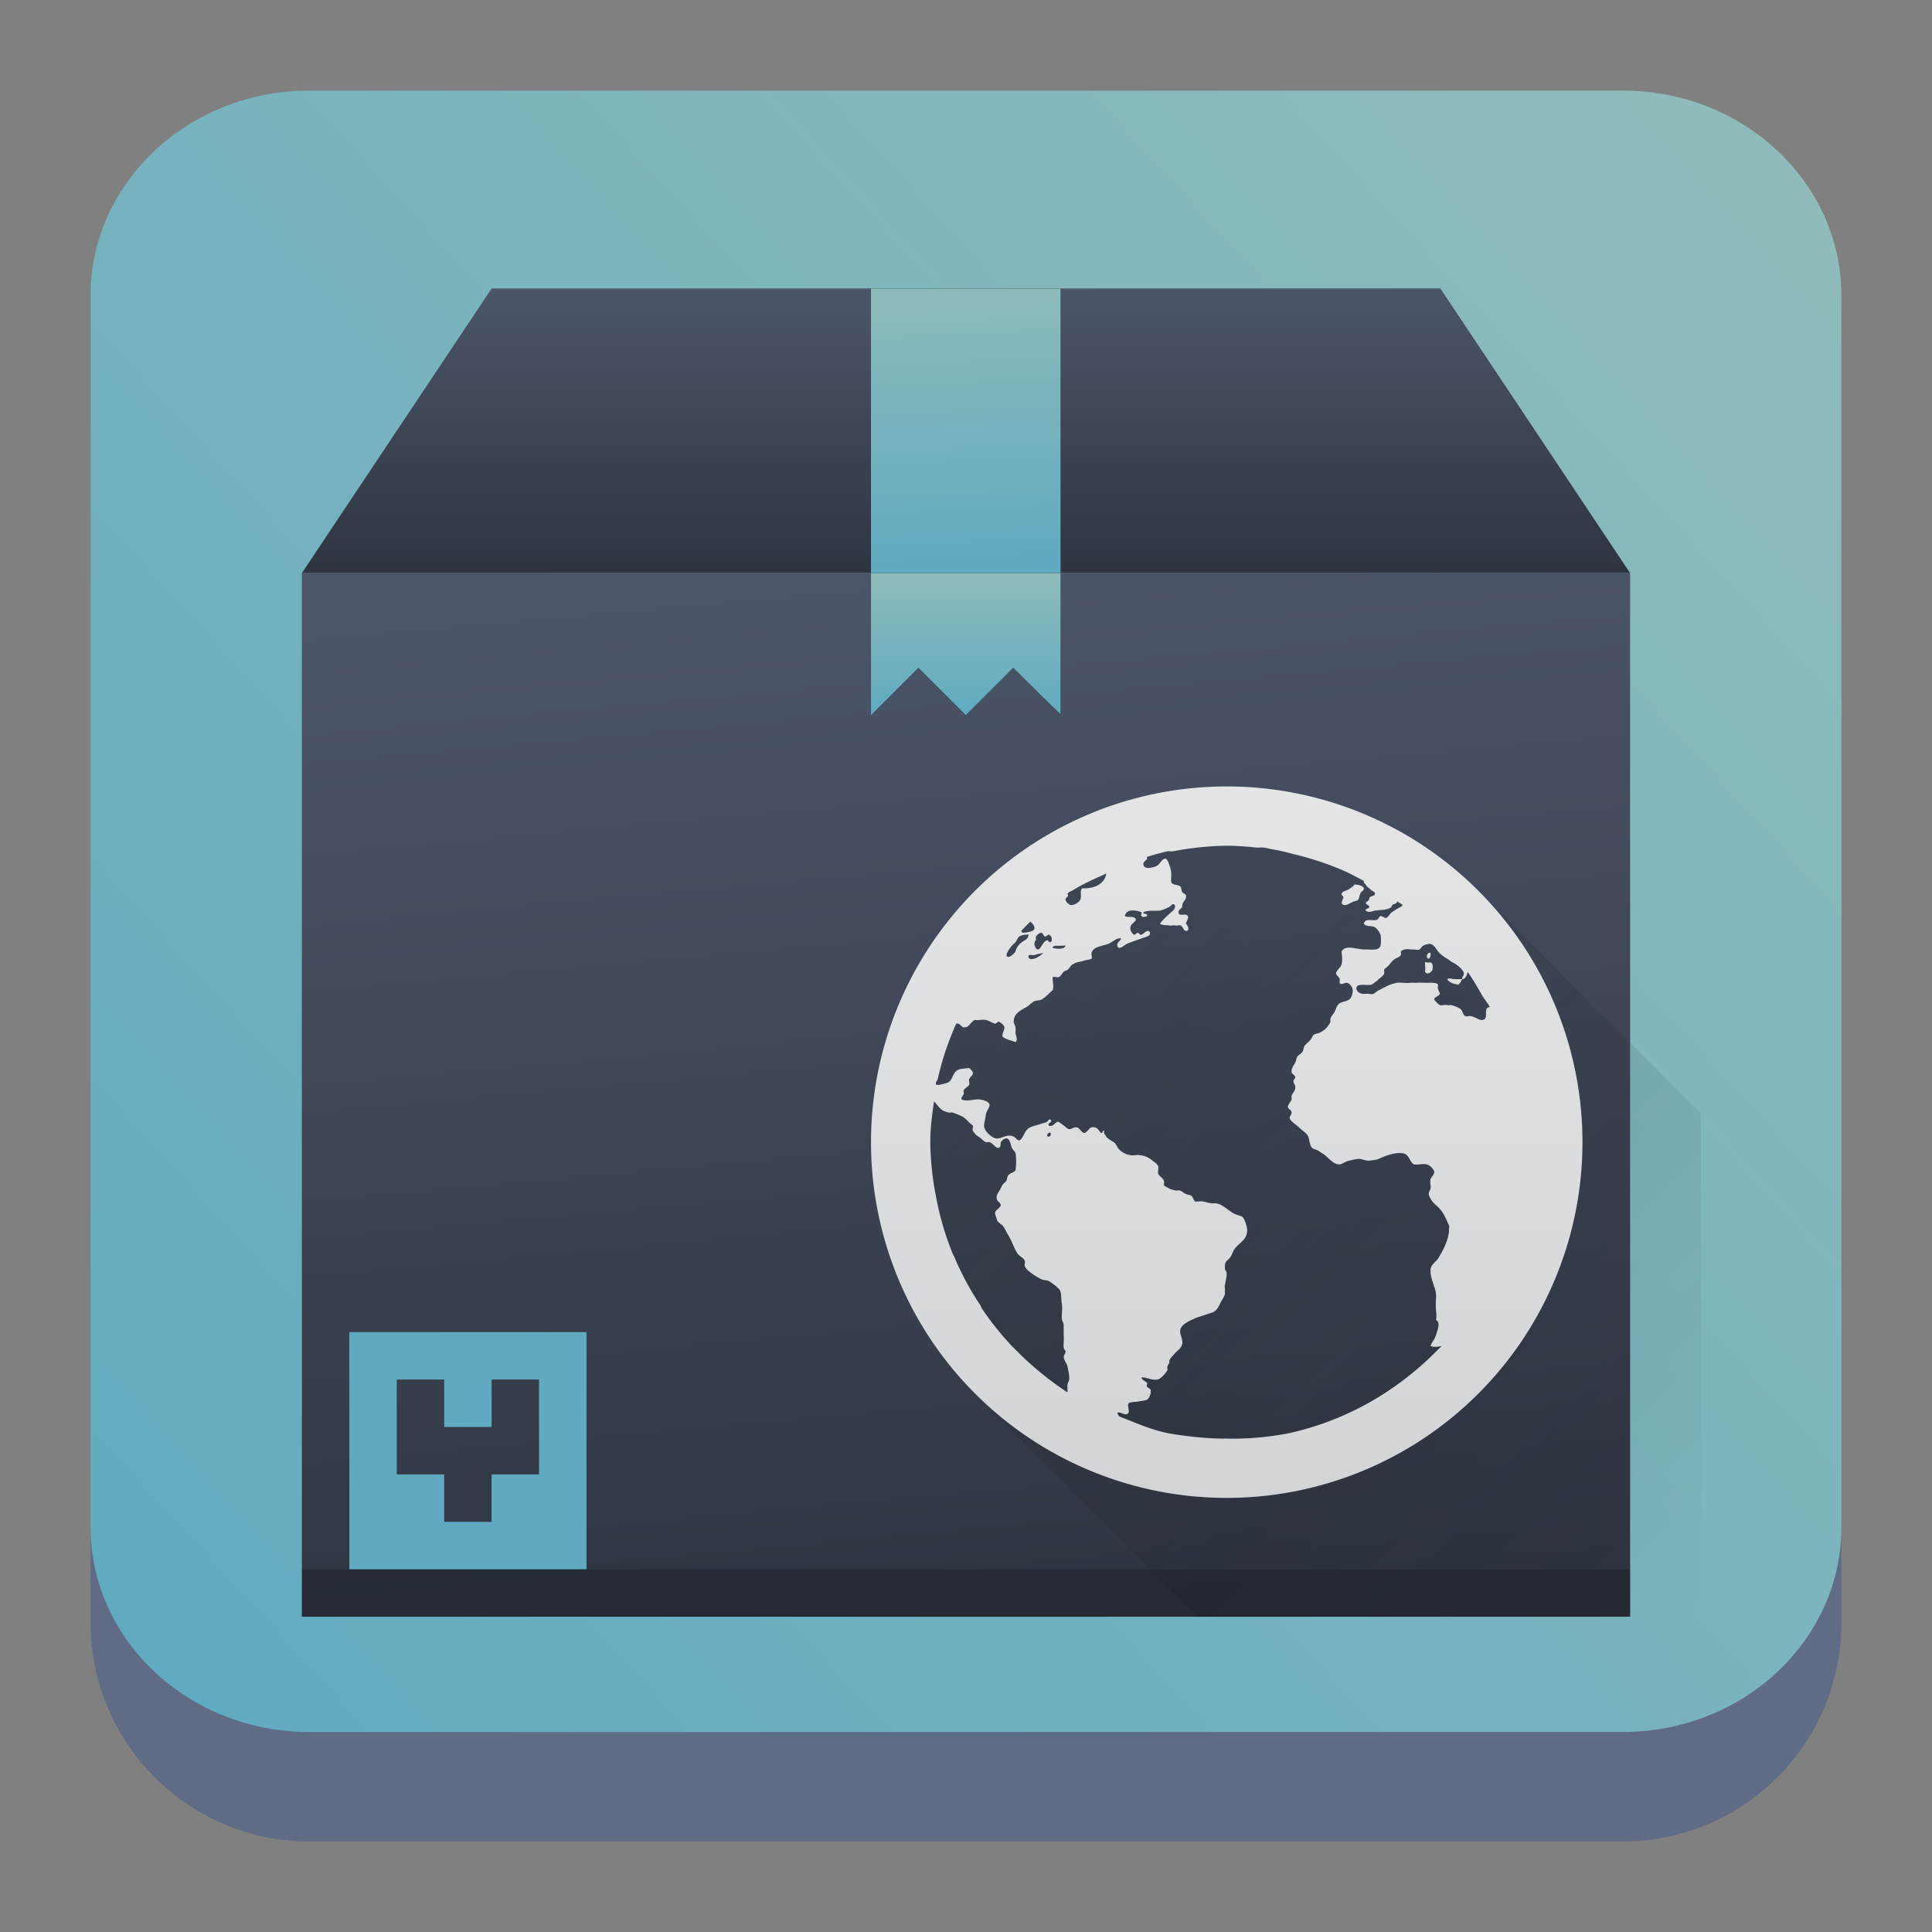 <?xml version="1.0" encoding="UTF-8" standalone="no"?>
<!-- Created with Inkscape (http://www.inkscape.org/) -->

<svg
   width="64"
   version="1.1"
   height="64"
   id="svg3307"
   sodipodi:docname="yast-sw_source.svg"
   inkscape:version="1.2.1 (9c6d41e410, 2022-07-14)"
   xmlns:inkscape="http://www.inkscape.org/namespaces/inkscape"
   xmlns:sodipodi="http://sodipodi.sourceforge.net/DTD/sodipodi-0.dtd"
   xmlns:xlink="http://www.w3.org/1999/xlink"
   xmlns="http://www.w3.org/2000/svg"
   xmlns:svg="http://www.w3.org/2000/svg">
  <rect width="100%" height="100%" fill="#808080" stroke="none"/>
  <sodipodi:namedview
     id="namedview3309"
     pagecolor="#ffffff"
     bordercolor="#666666"
     borderopacity="1.0"
     inkscape:showpageshadow="2"
     inkscape:pageopacity="0.0"
     inkscape:pagecheckerboard="0"
     inkscape:deskcolor="#d1d1d1"
     showgrid="false"
     inkscape:zoom="5.2149125"
     inkscape:cx="47.460048"
     inkscape:cy="18.121109"
     inkscape:window-width="1920"
     inkscape:window-height="1002"
     inkscape:window-x="0"
     inkscape:window-y="0"
     inkscape:window-maximized="1"
     inkscape:current-layer="layer1" />
  <defs
     id="defs5455">
    <linearGradient
       inkscape:collect="always"
       id="linearGradient1037">
      <stop
         style="stop-color:#2e3440;stop-opacity:1;"
         offset="0"
         id="stop1033" />
      <stop
         style="stop-color:#4c566a;stop-opacity:1;"
         offset="1"
         id="stop1035" />
    </linearGradient>
    <linearGradient
       id="linearGradient1641"
       gradientUnits="userSpaceOnUse"
       x2="0"
       y1="30"
       y2="8">
      <stop
         offset="0"
         stop-color="#cea476"
         id="stop1637"
         style="stop-color:#4c566a;stop-opacity:1;" />
      <stop
         offset="1"
         stop-color="#dab58b"
         id="stop1639"
         style="stop-color:#2e3440;stop-opacity:1;" />
    </linearGradient>
    <linearGradient
       inkscape:collect="always"
       xlink:href="#linearGradient22063-0"
       id="linearGradient22065-6"
       x1="-22"
       y1="5.111"
       x2="-6.444"
       y2="-9.111"
       gradientUnits="userSpaceOnUse"
       gradientTransform="matrix(3.625,0,0,3.625,467.321,555.048)" />
    <linearGradient
       inkscape:collect="always"
       id="linearGradient22063-0">
      <stop
         style="stop-color:#5faac0;stop-opacity:1;"
         offset="0"
         id="stop22059-6" />
      <stop
         style="stop-color:#8fbcbb;stop-opacity:1;"
         offset="1"
         id="stop22061-2" />
    </linearGradient>
    <linearGradient
       id="b"
       gradientTransform="matrix(1.006,0,0,0.923,-418.265,-495.319)"
       gradientUnits="userSpaceOnUse"
       x1="388.423"
       x2="388.423"
       y1="557.798"
       y2="505.798">
      <stop
         offset="0"
         stop-color="#7f8c8d"
         id="stop13" />
      <stop
         offset="1"
         stop-color="#afb0b3"
         id="stop15" />
    </linearGradient>
    <linearGradient
       id="d"
       gradientTransform="matrix(0.894,0,0,0.923,-28.622,-33.966)"
       gradientUnits="userSpaceOnUse"
       x1="1.333"
       x2="1.333"
       y1="48.714"
       y2="9.714">
      <stop
         offset="0"
         stop-color="#eef1f2"
         id="stop19" />
      <stop
         offset="1"
         stop-color="#f9fafb"
         id="stop21" />
    </linearGradient>
    <linearGradient
       id="f"
       gradientUnits="userSpaceOnUse"
       x1="-11.306"
       x2="-11.306"
       y1="23.62"
       y2="7.62"
       gradientTransform="matrix(1.714,0,0,1.714,-27.429,-31.857)">
      <stop
         offset="0"
         stop-color="#3e3e3e"
         id="stop2" />
      <stop
         offset="1"
         stop-color="#5c5c5c"
         id="stop4" />
    </linearGradient>
    <linearGradient
       id="a"
       gradientTransform="matrix(0.571,0,0,0.571,-222.469,732.049)"
       gradientUnits="userSpaceOnUse"
       x2="0"
       xlink:href="#b-3"
       y1="543.798"
       y2="503.798" />
    <linearGradient
       id="b-3">
      <stop
         offset="0"
         stop-color="#2f3943"
         id="stop2771" />
      <stop
         offset="1"
         stop-color="#808c9b"
         id="stop2773" />
    </linearGradient>
    <linearGradient
       id="c"
       gradientTransform="matrix(0.636,0,0,0.636,-249,698.036)"
       gradientUnits="userSpaceOnUse"
       x2="0"
       xlink:href="#b-3"
       y1="499.798"
       y2="547.798" />
    <linearGradient
       id="e"
       gradientUnits="userSpaceOnUse"
       x1="8"
       x2="20"
       y1="6"
       y2="20">
      <stop
         offset="0"
         id="stop2782" />
      <stop
         offset="1"
         stop-opacity="0"
         id="stop2784" />
    </linearGradient>
    <linearGradient
       id="d-6"
       gradientUnits="userSpaceOnUse"
       x1="11"
       x2="11"
       y1="17"
       y2="6">
      <stop
         offset="0"
         stop-color="#ffd42a"
         id="stop2777" />
      <stop
         offset="1"
         stop-color="#ffdf62"
         id="stop2779" />
    </linearGradient>
    <filter
       id="filter6437"
       x="-0.108"
       y="-0.108"
       width="1.216"
       height="1.216"
       color-interpolation-filters="sRGB">
      <feGaussianBlur
         stdDeviation="0.41"
         id="feGaussianBlur438" />
    </filter>
    <linearGradient
       id="linearGradient6207"
       x1="7.635"
       x2="8.761"
       y1="5.704"
       y2="14.001"
       gradientUnits="userSpaceOnUse"
       gradientTransform="matrix(4.348,0,0,4.348,436.809,445.118)">
      <stop
         stop-color="#2e3440"
         offset="0"
         id="stop433" />
      <stop
         stop-color="#4c566a"
         offset="1"
         id="stop435" />
    </linearGradient>
    <linearGradient
       id="c-3"
       gradientUnits="userSpaceOnUse"
       x2="0"
       xlink:href="#linearGradient1641"
       y1="8"
       y2="2"
       gradientTransform="matrix(1.571,0,0,1.571,391.429,522.211)" />
    <linearGradient
       id="b-6"
       gradientUnits="userSpaceOnUse"
       x2="0"
       y1="30"
       y2="8">
      <stop
         offset="0"
         stop-color="#cea476"
         id="stop164" />
      <stop
         offset="1"
         stop-color="#dab58b"
         id="stop166" />
    </linearGradient>
    <linearGradient
       id="d-7"
       gradientUnits="userSpaceOnUse"
       x2="0"
       xlink:href="#linearGradient1641"
       y1="30"
       y2="8"
       gradientTransform="matrix(1.571,0,0,1.571,391.429,522.211)" />
    <linearGradient
       id="linearGradient331"
       gradientUnits="userSpaceOnUse"
       x2="0"
       y1="30"
       y2="8">
      <stop
         offset="0"
         stop-color="#cea476"
         id="stop327" />
      <stop
         offset="1"
         stop-color="#dab58b"
         id="stop329" />
    </linearGradient>
    <linearGradient
       id="e-5"
       gradientUnits="userSpaceOnUse"
       x1="16"
       x2="16"
       xlink:href="#linearGradient22063-0"
       y1="8"
       y2="2" />
    <linearGradient
       id="a-3"
       gradientTransform="matrix(0.667,0,0,0.667,-256.38,-333.867)"
       gradientUnits="userSpaceOnUse"
       x2="0"
       y1="512.8"
       y2="503.8">
      <stop
         offset="0"
         stop-color="#ebc69a"
         id="stop172" />
      <stop
         offset="1"
         stop-color="#f4e0c8"
         stop-opacity="0"
         id="stop174" />
    </linearGradient>
    <linearGradient
       id="f-5"
       gradientUnits="userSpaceOnUse"
       x1="16"
       x2="16"
       xlink:href="#linearGradient22063-0"
       y1="11"
       y2="8" />
    <linearGradient
       id="linearGradient342"
       gradientTransform="matrix(0.667,0,0,0.667,-256.38,-333.867)"
       gradientUnits="userSpaceOnUse"
       x2="0"
       y1="512.8"
       y2="503.8">
      <stop
         offset="0"
         stop-color="#ebc69a"
         id="stop338" />
      <stop
         offset="1"
         stop-color="#f4e0c8"
         stop-opacity="0"
         id="stop340" />
    </linearGradient>
    <linearGradient
       inkscape:collect="always"
       xlink:href="#linearGradient1037"
       id="linearGradient1039"
       x1="416.571"
       y1="569.354"
       x2="413.429"
       y2="534.783"
       gradientUnits="userSpaceOnUse" />
    <linearGradient
       inkscape:collect="always"
       xlink:href="#linearGradient1037"
       id="linearGradient1637"
       x1="413.429"
       y1="534.783"
       x2="413.429"
       y2="525.354"
       gradientUnits="userSpaceOnUse" />
    <linearGradient
       inkscape:collect="always"
       xlink:href="#linearGradient22063-0"
       id="linearGradient1646"
       x1="12.905"
       y1="8"
       x2="12.588"
       y2="2"
       gradientUnits="userSpaceOnUse" />
    <linearGradient
       inkscape:collect="always"
       xlink:href="#linearGradient22063-0"
       id="linearGradient1654"
       x1="16"
       y1="11"
       x2="16"
       y2="8"
       gradientUnits="userSpaceOnUse" />
    <linearGradient
       id="g"
       gradientUnits="userSpaceOnUse"
       x1="34"
       x2="48"
       y1="16"
       y2="30"
       gradientTransform="matrix(1.743,0,0,1.743,386.086,515.125)">
      <stop
         offset="0"
         stop-color="#292c2f"
         id="stop196" />
      <stop
         offset="1"
         stop-opacity="0"
         id="stop198" />
    </linearGradient>
    <linearGradient
       id="h"
       gradientUnits="userSpaceOnUse"
       x1="30"
       x2="30"
       xlink:href="#a-36"
       y1="30"
       y2="8"
       gradientTransform="matrix(1.743,0,0,1.743,386.086,515.125)" />
    <linearGradient
       id="a-36"
       gradientUnits="userSpaceOnUse"
       x2="0"
       y1="30"
       y2="8">
      <stop
         offset="0"
         stop-color="#cfd2d5"
         id="stop222" />
      <stop
         offset="1"
         stop-color="#eff0f1"
         id="stop224" />
    </linearGradient>
    <linearGradient
       id="m"
       x1="18"
       x2="30"
       y1="18"
       y2="30"
       gradientUnits="userSpaceOnUse"
       gradientTransform="matrix(1.914,0,0,1.914,382.543,511.583)">
      <stop
         stop-color="#292c2f"
         offset="0"
         id="stop205" />
      <stop
         stop-opacity="0"
         offset="1"
         id="stop207" />
    </linearGradient>
    <linearGradient
       id="l"
       x1="22"
       x2="22"
       y1="30"
       y2="8"
       gradientTransform="matrix(0,-1.914,-1.914,0,466.771,595.811)"
       gradientUnits="userSpaceOnUse"
       xlink:href="#k" />
    <linearGradient
       id="k"
       x2="0"
       y1="30"
       y2="8"
       gradientUnits="userSpaceOnUse">
      <stop
         stop-color="#cfd2d5"
         offset="0"
         id="stop231" />
      <stop
         stop-color="#eff0f1"
         offset="1"
         id="stop233" />
    </linearGradient>
    <linearGradient
       id="g-3"
       gradientUnits="userSpaceOnUse"
       x1="18"
       x2="30"
       y1="18"
       y2="30">
      <stop
         offset="0"
         stop-color="#292c2f"
         id="stop294" />
      <stop
         offset="1"
         stop-opacity="0"
         id="stop296" />
    </linearGradient>
    <linearGradient
       id="h-6"
       gradientUnits="userSpaceOnUse"
       x1="22"
       x2="22"
       xlink:href="#b-7"
       y1="30"
       y2="8" />
    <linearGradient
       id="b-7"
       gradientUnits="userSpaceOnUse"
       x2="0"
       y1="30"
       y2="8">
      <stop
         offset="0"
         stop-color="#cfd2d5"
         id="stop320" />
      <stop
         offset="1"
         stop-color="#eff0f1"
         id="stop322" />
    </linearGradient>
  </defs>
  <g
     inkscape:label="Capa 1"
     inkscape:groupmode="layer"
     id="layer1"
     transform="translate(-384.571,-515.798)">
    <path
       d="m 387.571,526.048 c 0,-4.004 3.246,-7.25 7.25,-7.25 h 43.5 c 4.004,0 7.25,3.246 7.25,7.25 v 43.5 c 0,4.004 -3.246,7.25 -7.25,7.25 h -43.5 c -4.004,0 -7.25,-3.246 -7.25,-7.25 z"
       id="path736-7"
       style="fill:#606c86;fill-opacity:1;stroke-width:3.625" />
    <path
       d="m 387.571,525.595 c 0,-3.754 3.246,-6.797 7.25,-6.797 h 43.5 c 4.004,0 7.25,3.043 7.25,6.797 v 40.781 c 0,3.754 -3.246,6.797 -7.25,6.797 h -43.5 c -4.004,0 -7.25,-3.043 -7.25,-6.797 z"
       id="path738-9"
       style="fill:url(#linearGradient22065-6);fill-opacity:1;stroke-width:3.625" />
    <path
       d="m 400.857,525.354 -6.286,9.429 h 44 l -6.286,-9.429 h -29.857 z"
       fill-rule="evenodd"
       id="path177"
       style="fill:url(#linearGradient1637);stroke-width:1.571;fill-opacity:1.0" />
    <path
       d="m 394.571,534.783 h 44 v 34.571 h -44 z"
       id="path179"
       style="fill:url(#linearGradient1039);stroke-width:1.571;fill-opacity:1" />
    <path
       d="m 396.143,559.926 v 7.857 H 404 v -7.857 z m 1.571,1.571 h 1.571 v 1.571 h 1.571 v -1.571 h 1.571 v 3.143 h -1.571 v 1.571 h -1.571 v -1.571 h -1.571 z"
       id="path181"
       style="stroke-width:1.571;fill:#5faac0;fill-opacity:1" />
    <g
       stroke-opacity="0.55"
       stroke-width="1.867"
       id="g189"
       transform="matrix(1.571,0,0,1.571,391.429,522.211)"
       style="fill:#000000;fill-opacity:1">
      <path
         d="m 14,2 v 9 l 1,-1 1,1 1,-1 c 0,0 1,1 1,0.972 V 2 Z"
         id="path183"
         style="fill:#000000;fill-opacity:1" />
      <path
         d="m 14,2 h 4 v 6 h -4 z"
         id="path185"
         style="fill:url(#linearGradient1646);fill-opacity:1" />
      <path
         d="m 14,8 v 3 l 1,-1 1,1 1,-1 c 0,0 1,1 1,0.973 V 8 Z"
         id="path187"
         style="fill:url(#linearGradient1654);fill-opacity:1" />
    </g>
    <path
       d="m 394.571,567.783 h 44 v 1.571 h -44 z"
       opacity="0.2"
       id="path191"
       style="stroke-width:1.571" />
    <g
       id="g487"
       transform="matrix(1.964,0,0,1.964,382,510.426)">
      <path
         d="M 26.243,17.757 30,21.515 V 30 H 21.515 L 17.757,26.243 17,25 l -1,-3 1,-3 2,-2 3,-1 3,1 z"
         fill="url(#g)"
         opacity="0.2"
         id="path343"
         style="fill:url(#g-3)" />
      <path
         d="m 22,16 a 6,6 0 1 0 0,12 6,6 0 0 0 0,-12 z m 0,1 c 0.173,0 0.332,0.014 0.5,0.031 0.04,0.004 0.085,-0.005 0.125,0 0.053,0.007 0.104,0.023 0.156,0.032 0.144,0.022 0.267,0.059 0.407,0.093 0.256,0.064 0.51,0.149 0.75,0.25 0.131,0.056 0.249,0.121 0.375,0.188 v 0.031 c 0.028,0.013 0.044,0.067 0.093,0.094 0.018,0.01 0.015,0.022 0.032,0.031 0.028,0.016 0.068,0.034 0.062,0.063 -0.008,0.04 -0.066,0.031 -0.094,0.062 0.004,0.058 -0.047,0.055 -0.062,0.094 0.009,0.025 0.058,0.032 0.062,0.062 -0.005,0.032 -0.074,0.03 -0.062,0.063 0.054,0.042 0.105,0.01 0.156,0 0.112,-0.014 0.212,-0.006 0.281,-0.063 -0.009,-0.053 0.1,-0.045 0.094,-0.093 0.029,0.02 0.065,0.04 0.094,0.062 -0.011,0.01 -0.02,0.026 -0.032,0.031 -0.02,0.01 -0.043,0.02 -0.062,0.032 l -0.094,0.062 c -0.023,0.016 -0.07,0.094 -0.093,0.094 -0.03,0 -0.073,-0.038 -0.094,-0.032 -0.03,0.01 -0.029,0.051 -0.063,0.063 -0.066,0.024 -0.196,-0.036 -0.218,0.063 0.028,0.057 0.137,0.03 0.187,0.062 a 0.31,0.31 0 0 1 0.094,0.125 0.59,0.59 0 0 1 0,0.188 c -0.031,0.08 -0.127,0.063 -0.219,0.062 h -0.063 c -0.154,-0.01 -0.305,-0.08 -0.375,0.031 0.005,0.085 0.02,0.145 0,0.219 -0.013,0.054 -0.096,0.11 -0.093,0.156 0,0.024 0.056,0.06 0.062,0.094 0.004,0.018 -0.008,0.045 0,0.063 0.026,0.049 0.08,-0.01 0.125,0 0.044,0.01 0.094,0.075 0.094,0.125 a 0.26,0.26 0 0 1 -0.031,0.125 c -0.044,0.066 -0.125,0.057 -0.188,0.093 -0.052,0.03 -0.062,0.105 -0.093,0.157 -0.033,0.056 -0.076,0.076 -0.063,0.156 a 0.365,0.365 0 0 1 -0.188,0.187 c -0.027,0.012 -0.068,0.014 -0.093,0.032 -0.02,0.014 -0.035,0.061 -0.063,0.093 -0.035,0.04 -0.074,0.064 -0.093,0.094 -0.015,0.023 -0.017,0.062 -0.032,0.094 -0.022,0.042 -0.066,0.051 -0.093,0.093 -0.013,0.02 -0.018,0.068 -0.032,0.094 -0.032,0.058 -0.068,0.106 -0.062,0.157 0.005,0.048 0.06,0.05 0.062,0.093 0.003,0.024 -0.032,0.036 -0.031,0.063 0.001,0.038 0.028,0.063 0.031,0.093 0.007,0.074 -0.048,0.106 -0.062,0.157 -0.007,0.024 0.006,0.042 0,0.062 -0.012,0.037 -0.062,0.081 -0.063,0.125 0,0.031 0.06,0.05 0.063,0.094 0.002,0.029 -0.037,0.066 -0.032,0.094 0.011,0.054 0.115,0.114 0.157,0.156 0.057,0.057 0.131,0.096 0.156,0.156 0.021,0.051 0.024,0.15 0.063,0.188 0.028,0.028 0.088,0.032 0.125,0.062 0.034,0.027 0.056,0.033 0.093,0.063 0.061,0.048 0.153,0.163 0.25,0.156 0.051,-0.01 0.1,-0.052 0.157,-0.063 0.059,-0.01 0.127,-0.036 0.187,-0.03 0.046,0.01 0.108,0.033 0.156,0.03 0.05,-0.01 0.1,-0.006 0.157,-0.03 0.099,-0.044 0.262,-0.115 0.406,-0.095 0.11,0.016 0.11,0.139 0.187,0.188 0.088,0.01 0.149,-0.017 0.219,0 0.053,0.013 0.12,0.083 0.125,0.125 0.005,0.043 -0.057,0.098 -0.063,0.125 -0.013,0.058 0.01,0.12 0,0.156 -0.008,0.03 -0.032,0.065 -0.03,0.094 0,0.026 0.035,0.09 0.062,0.125 0.033,0.042 0.085,0.08 0.125,0.125 0.073,0.084 0.105,0.17 0.156,0.281 0.013,0.028 -0.012,0.058 0,0.094 -0.022,0.168 -0.078,0.283 -0.188,0.469 -0.051,0.06 -0.126,0.112 -0.125,0.187 -0.003,0.18 0.102,0.295 0.094,0.469 -0.018,0.234 0.018,0.25 0,0.375 0.08,0.04 0.023,0.167 0,0.25 -0.034,0.099 -0.074,0.121 -0.093,0.188 0.053,0.023 0.128,0.013 0.187,0 l -0.094,0.093 a 5.203,5.203 0 0 1 -0.75,0.625 4.94,4.94 0 0 1 -1.718,0.75 A 4.985,4.985 0 0 1 22,27 C 21.81,27 21.622,26.99 21.437,26.969 21.291,26.952 21.143,26.935 21,26.906 c -0.283,-0.058 -0.549,-0.177 -0.813,-0.281 -0.009,-0.017 -0.033,-0.042 -0.03,-0.063 0.051,-0.022 0.149,0.074 0.187,0 0.019,-0.035 -0.025,-0.12 0,-0.156 0.018,-0.024 0.119,-0.024 0.156,-0.031 0.053,-0.01 0.126,-0.017 0.156,-0.031 0.033,-0.021 0.069,-0.095 0.063,-0.157 -0.003,-0.029 -0.04,-0.036 -0.063,-0.062 -0.019,-0.022 0.013,-0.042 0,-0.063 -0.024,-0.035 -0.083,-0.042 -0.093,-0.093 0.072,-0.014 0.177,0.06 0.28,0.031 0.05,-0.014 0.134,-0.11 0.157,-0.156 0.007,-0.014 -0.008,-0.045 0,-0.063 0.009,-0.018 0.028,-0.052 0.031,-0.062 0.007,-0.027 -0.006,-0.014 0,-0.032 0.018,-0.05 0.064,-0.088 0.094,-0.125 0.023,-0.028 0.073,-0.064 0.094,-0.093 0.024,-0.031 0.015,-0.035 0.031,-0.063 0.015,-0.09 -0.053,-0.17 -0.031,-0.25 0.024,-0.09 0.163,-0.146 0.25,-0.187 0.03,-0.014 0.068,-0.023 0.093,-0.032 0.06,-0.02 0.132,-0.042 0.188,-0.062 0.094,-0.034 0.11,-0.102 0.156,-0.188 0.022,-0.04 0.059,-0.095 0.063,-0.125 0.004,-0.026 -0.005,-0.031 0,-0.062 0.005,-0.029 -0.008,-0.06 0,-0.094 0.01,-0.043 0.031,-0.14 0.031,-0.187 0,-0.04 -0.03,-0.058 -0.031,-0.094 -0.007,-0.13 0.046,-0.117 0.093,-0.188 0.024,-0.035 0.046,-0.1 0.063,-0.125 0.081,-0.12 0.229,-0.161 0.219,-0.343 -0.004,-0.06 -0.05,-0.2 -0.094,-0.219 -0.025,-0.011 -0.057,-0.018 -0.094,-0.031 -0.118,-0.044 -0.22,-0.178 -0.343,-0.188 H 21.75 c -0.048,0 -0.102,-0.024 -0.156,-0.031 -0.034,-0.01 -0.105,0.01 -0.125,0 -0.031,-0.015 -0.038,-0.077 -0.063,-0.094 -0.02,-0.014 -0.063,-0.02 -0.093,-0.031 -0.05,-0.018 -0.068,-0.059 -0.125,-0.063 -0.018,0 -0.043,0.01 -0.063,0 -0.031,-0.01 -0.065,-0.013 -0.094,-0.03 -0.036,-0.023 -0.078,-0.032 -0.093,-0.063 0.033,-0.108 -0.072,-0.125 -0.094,-0.188 -0.01,-0.029 0.01,-0.099 0,-0.125 -0.013,-0.037 -0.053,-0.062 -0.094,-0.093 a 0.374,0.374 0 0 0 -0.219,-0.094 c -0.046,-0.01 -0.101,0.01 -0.156,0 A 0.356,0.356 0 0 1 20.187,22.125 C 20.145,22.076 20.131,22.023 20.094,22 20.059,21.978 20.024,21.96 20,21.937 c -0.011,-0.01 -0.021,-0.008 -0.031,-0.03 -0.018,-0.038 -0.054,-0.05 -0.032,-0.095 -0.04,-0.02 -0.019,0.039 -0.062,0.032 -0.039,-0.055 -0.068,-0.11 -0.156,-0.094 -0.04,0.01 -0.078,0.093 -0.125,0.094 -0.04,0 -0.074,-0.086 -0.125,-0.094 -0.04,-0.01 -0.098,0.036 -0.125,0.031 -0.043,-0.01 -0.055,-0.036 -0.094,-0.062 -0.029,-0.02 -0.078,-0.064 -0.094,-0.063 -0.05,0 -0.087,0.1 -0.156,0.063 -0.034,-0.043 0.071,-0.054 0.031,-0.094 -0.03,-0.029 -0.038,0.017 -0.062,0.031 -0.028,0.018 -0.063,0.02 -0.094,0.032 -0.069,0.026 -0.134,0.033 -0.188,0.062 a 0.185,0.185 0 0 0 -0.093,0.094 c -0.023,0.042 -0.059,0.123 -0.094,0.125 -0.042,0 -0.056,-0.046 -0.094,-0.063 -0.115,-0.05 -0.186,0.03 -0.281,0.032 -0.088,0 -0.223,-0.136 -0.219,-0.22 0.003,-0.05 0.026,-0.124 0.032,-0.187 0.005,-0.05 0.061,-0.11 0.062,-0.156 0.001,-0.062 -0.116,-0.087 -0.156,-0.094 -0.094,-0.017 -0.206,0.042 -0.313,0 -0.02,-0.034 0.02,-0.06 0.032,-0.093 0.007,-0.018 -0.007,-0.042 0,-0.063 0.011,-0.032 0.078,-0.06 0.093,-0.094 0.011,-0.026 -0.01,-0.06 0,-0.093 0.013,-0.036 0.06,-0.068 0.063,-0.094 0.004,-0.034 -0.036,-0.072 -0.063,-0.094 -0.083,0.01 -0.14,0.007 -0.187,0.031 -0.108,0.05 -0.079,0.185 -0.188,0.219 a 0.914,0.914 0 0 1 -0.125,0.031 c -0.018,0.01 -0.042,-0.002 -0.062,0 0.002,-0.01 -0.002,-0.02 0,-0.031 0.004,-0.023 0.026,-0.04 0.031,-0.063 A 4.91,4.91 0 0 1 17.438,20 h 0.03 c 0.039,0.01 0.062,0.06 0.095,0.063 0.091,0.01 0.111,-0.085 0.187,-0.125 0.078,0.01 0.117,-0.01 0.188,0 0.048,0.01 0.118,0.058 0.156,0.062 0.032,0 0.032,-0.035 0.062,-0.031 0.03,0.01 0.089,0.057 0.094,0.093 0.005,0.045 -0.044,0.107 -0.031,0.157 0.047,0.048 0.152,0.065 0.218,0.093 0.044,-0.037 0.007,-0.104 0,-0.156 0,-0.023 0.003,-0.072 0,-0.093 -0.004,-0.036 -0.03,-0.063 -0.03,-0.094 0,-0.143 0.122,-0.194 0.218,-0.25 0.041,-0.024 0.089,-0.076 0.125,-0.094 0.051,-0.025 0.083,-0.007 0.125,-0.031 0.076,-0.043 0.129,-0.108 0.188,-0.157 0.027,-0.065 -0.003,-0.154 0,-0.218 0.027,-0.017 0.064,0 0.093,0 0.046,-0.01 0.068,-0.068 0.094,-0.094 0.015,-0.015 0.044,-0.016 0.063,-0.031 0.045,-0.036 0.053,-0.078 0.093,-0.094 a 0.26,0.26 0 0 1 0.063,-0.031 c 0.03,-0.01 0.077,-0.014 0.125,-0.032 0.03,-0.01 0.113,-0.018 0.125,-0.03 0.015,-0.016 -0.004,-0.072 0,-0.095 0.024,-0.112 0.18,-0.118 0.281,-0.156 0.07,-0.026 0.14,-0.107 0.219,-0.093 -0.015,0.054 -0.076,0.06 -0.063,0.125 0.017,0.09 0.125,-0.019 0.157,-0.032 0.06,-0.026 0.17,-0.063 0.25,-0.093 0.07,-0.025 0.19,-0.045 0.125,-0.125 -0.055,-0.01 -0.078,0.042 -0.125,0.062 -0.033,0.01 -0.035,-0.028 -0.063,-0.031 -0.027,0 -0.035,0.036 -0.063,0.031 -0.027,-0.01 -0.058,-0.06 -0.062,-0.094 -0.011,-0.084 0.06,-0.094 0.094,-0.156 -0.023,-0.076 -0.124,-0.033 -0.188,-0.063 a 0.113,0.113 0 0 1 0.094,-0.093 c 0.043,-0.01 0.162,0.008 0.188,0.031 0.015,0.013 -0.023,0.042 0,0.063 0.026,0.023 0.06,0.01 0.093,0 0.012,-0.057 -0.072,-0.026 -0.062,-0.063 0.068,-0.044 0.198,-0.02 0.281,-0.031 a 0.68,0.68 0 0 0 0.156,-0.063 c 0.04,-0.023 0.052,-0.069 0.094,-0.031 0.012,0.041 -0.008,0.072 -0.031,0.094 -0.077,0.068 -0.159,0.14 -0.219,0.218 0.037,0.036 0.094,0.025 0.156,0.032 0.024,0.01 0.069,-0.005 0.094,0 0.03,0.01 0.07,-0.01 0.094,0 0.042,0.01 0.052,0.093 0.093,0.093 0.068,0 0.04,-0.08 0,-0.125 0.012,-0.047 0.049,-0.091 0.032,-0.125 -0.031,-0.062 -0.15,0.019 -0.157,-0.062 -0.003,-0.05 0.045,-0.056 0.063,-0.094 -0.008,-0.096 0.072,-0.1 0.063,-0.187 -0.005,-0.036 -0.038,-0.029 -0.063,-0.063 -0.013,-0.018 -0.016,-0.08 -0.031,-0.093 -0.052,-0.044 -0.15,-0.01 -0.157,-0.094 -0.002,-0.05 0.007,-0.103 0,-0.157 -0.007,-0.05 -0.05,-0.208 -0.093,-0.218 -0.056,-0.012 -0.09,0.093 -0.157,0.125 a 0.376,0.376 0 0 1 -0.156,0.031 c -0.024,-0.01 -0.06,-0.015 -0.062,-0.063 -0.004,-0.042 0.047,-0.06 0.062,-0.093 0.004,-0.008 -0.002,-0.02 0,-0.032 0.073,-0.02 0.145,-0.045 0.219,-0.062 0.042,-0.01 0.083,-0.023 0.125,-0.031 0.03,-0.006 0.064,0.005 0.094,0 A 5.01,5.01 0 0 1 22,17 Z m -2.031,0.469 c -0.032,0.182 -0.203,0.255 -0.407,0.25 -0.045,0.044 -0.006,0.126 -0.03,0.187 -0.022,0.051 -0.106,0.098 -0.157,0.094 -0.037,0 -0.094,-0.059 -0.094,-0.094 0,-0.043 0.069,-0.044 0.032,-0.093 0.001,-0.01 0.02,-0.022 0.03,-0.032 0.021,-0.012 0.043,-0.019 0.063,-0.031 0.181,-0.112 0.367,-0.193 0.563,-0.281 z m 4.187,0.187 c -0.018,0.01 -0.015,0.022 -0.031,0.032 -0.038,0.023 -0.065,0.051 -0.094,0.062 -0.04,0.015 -0.087,0.025 -0.093,0.063 -0.005,0.03 0.032,0.033 0.03,0.062 -0.014,0.037 -0.022,0.049 -0.03,0.094 0.05,0.083 0.155,-0.019 0.218,-0.032 0.028,-0.01 0.048,-0.007 0.063,-0.03 0.017,-0.028 0.018,-0.056 0.031,-0.095 0.014,-0.042 0.068,-0.056 0.063,-0.093 -0.004,-0.037 -0.095,-0.068 -0.157,-0.063 z m -5.468,0.625 c 0.047,0.038 0.114,0.12 0.03,0.157 a 0.516,0.516 0 0 1 -0.155,0.03 c -0.01,0 -0.023,-0.023 -0.032,-0.03 0.052,-0.05 0.103,-0.109 0.157,-0.157 z m 0.187,0.188 c 0.024,0 0.034,0.06 0.063,0.062 0.027,0 0.046,-0.035 0.062,-0.031 0.042,0.011 0.071,0.094 0.031,0.125 -0.033,0.01 -0.038,-0.035 -0.062,-0.031 -0.068,0.012 -0.106,0.16 -0.157,0.156 -0.048,-0.01 -0.08,-0.121 -0.03,-0.156 0,-0.03 -0.003,-0.032 0,-0.063 0.014,-0.018 0.053,-0.065 0.093,-0.062 z m -0.25,0.031 c 0.014,0 0.026,-0.01 0.031,0 -0.007,0.053 -0.021,0.069 -0.062,0.094 -0.071,0.043 -0.133,0.096 -0.157,0.187 -0.007,0.027 -0.09,0.1 -0.125,0.094 -0.079,-0.017 0.045,-0.165 0.063,-0.188 0.02,-0.025 0.04,-0.033 0.063,-0.062 0.022,-0.028 0.04,-0.078 0.062,-0.094 A 0.246,0.246 0 0 1 18.625,18.5 Z m 6.781,0.156 c 0.08,-0.01 0.12,0.078 0.157,0.125 0.03,0.04 0.107,0.098 0.156,0.125 0.028,0.015 0.062,0.049 0.093,0.063 0.065,0.029 0.185,0.123 0.188,0.187 0.001,0.032 -0.036,0.064 -0.031,0.094 0.049,0.01 0.092,-0.076 0.093,-0.125 0.092,0.13 0.171,0.268 0.25,0.406 0.038,0.066 0.09,0.12 0.125,0.188 -0.044,0.013 -0.055,0.02 -0.062,0.062 -0.01,0.056 0.021,0.147 -0.063,0.157 -0.052,0.01 -0.114,-0.046 -0.187,-0.063 -0.03,-0.01 -0.07,0.01 -0.094,0 -0.055,-0.018 -0.046,-0.092 -0.093,-0.125 a 0.501,0.501 0 0 0 -0.157,-0.063 c -0.027,0 -0.034,0.01 -0.062,0 -0.034,-0.01 -0.097,0.014 -0.125,0 A 0.321,0.321 0 0 1 25.5,19.594 c -0.011,-0.037 0.092,-0.063 0.094,-0.094 0.002,-0.024 -0.027,-0.057 -0.032,-0.094 -0.003,-0.022 0.005,-0.047 0,-0.062 -0.007,-0.026 -0.052,-0.03 -0.093,-0.032 h -0.094 c -0.044,0 -0.133,-0.004 -0.188,0 -0.033,0 -0.062,-0.003 -0.093,0 -0.087,0.01 -0.151,-0.01 -0.219,0 a 0.628,0.628 0 0 0 -0.188,0.063 l -0.062,0.031 a 0.411,0.411 0 0 1 -0.063,0.032 c -0.027,0.013 -0.066,0.054 -0.093,0.062 -0.04,0.01 -0.086,-0.01 -0.157,0 -0.05,0 -0.123,-0.033 -0.125,-0.094 0,-0.093 0.163,-0.045 0.25,-0.062 0.033,-0.01 0.054,-0.039 0.094,-0.063 0.02,-0.01 0.014,-0.019 0.032,-0.031 0.03,-0.021 0.088,-0.07 0.093,-0.094 0.004,-0.022 -0.003,-0.045 0,-0.062 0.004,-0.021 0.036,-0.035 0.063,-0.063 0.042,-0.042 0.073,-0.098 0.125,-0.125 0.035,-0.018 0.077,-0.033 0.093,-0.062 0.004,-0.032 0,-0.033 0,-0.063 A 0.13,0.13 0 0 1 25,18.75 c 0.054,-0.012 0.093,0.003 0.156,0 0.027,0 0.065,0.013 0.094,0 0.024,-0.016 0.038,-0.05 0.063,-0.063 a 0.247,0.247 0 0 1 0.093,-0.03 z m 0.563,0.594 h -0.125 c -0.044,0 -0.1,-0.023 -0.125,0 0.037,0.06 0.104,0.079 0.187,0.094 a 0.193,0.193 0 0 0 0.063,-0.094 z m -6.844,-0.563 h 0.094 c 0.025,0 0.052,-0.01 0.062,0 -0.016,0.066 -0.167,0.056 -0.218,0.032 0.002,-0.025 0.03,-0.028 0.062,-0.032 z m -0.219,0.125 c -0.043,0.032 -0.087,0.073 -0.156,0.094 -0.038,0.012 -0.087,0.011 -0.094,-0.031 -0.008,-0.052 0.06,-0.026 0.094,-0.031 0.044,-0.01 0.105,-0.03 0.156,-0.032 z m 6.5,0 c -0.033,0.011 -0.049,0.084 0,0.094 0.023,-0.014 0.038,-0.05 0.032,-0.093 -0.013,-0.014 -0.022,-0.01 -0.032,0 z m -0.062,0.157 c 0,0.056 0.01,0.107 0,0.156 0.032,0.062 0.109,0.01 0.125,-0.031 0.019,-0.104 -0.015,-0.138 -0.063,-0.125 -0.016,0.01 -0.045,-0.013 -0.062,0 z m -8.282,2.343 c 0.057,0.051 0.09,0.123 0.157,0.157 a 0.469,0.469 0 0 0 0.093,0.031 c 0.027,0.01 0.038,-0.008 0.063,0 0.053,0.018 0.114,0.043 0.156,0.063 0.064,0.028 0.133,0.124 0.188,0.156 0.003,0.032 -0.01,0.07 0,0.093 0.026,0.035 0.051,0.07 0.093,0.094 0.051,0.028 0.078,0.072 0.125,0.094 0.017,0.01 0.037,-0.01 0.063,0 0.066,0.02 0.1,0.11 0.156,0.094 0.037,-0.011 0.026,-0.058 0.032,-0.094 0.025,-0.027 0.054,-0.063 0.093,-0.063 0.062,0 0.071,0.096 0.094,0.157 0.013,0.034 0.054,0.057 0.063,0.093 a 0.943,0.943 0 0 1 0,0.282 c -0.016,0.046 -0.087,0.043 -0.125,0.093 -0.018,0.024 -0.018,0.077 -0.032,0.094 -0.024,0.03 -0.044,0.035 -0.062,0.063 a 0.449,0.449 0 0 0 -0.032,0.062 c -0.03,0.064 -0.087,0.11 -0.062,0.188 0.01,0.03 0.063,0.056 0.063,0.093 0,0.044 -0.087,0.077 -0.094,0.125 -0.005,0.035 0.02,0.079 0.031,0.125 0.008,0.035 0.073,0.071 0.094,0.094 0.035,0.04 0.061,0.107 0.093,0.157 0.063,0.097 0.095,0.217 0.157,0.312 0.033,0.049 0.103,0.073 0.125,0.125 0.01,0.026 -0.01,0.07 0,0.094 0.036,0.08 0.2,0.179 0.281,0.218 0.038,0.02 0.09,0.012 0.125,0.032 0.053,0.03 0.16,0.11 0.188,0.156 0.023,0.042 0.019,0.152 0.03,0.219 0.016,0.088 -0.003,0.155 0,0.25 0.004,0.052 0.032,0.073 0.032,0.125 v 0.093 c -0.001,0.062 0.005,0.125 0,0.188 a 0.598,0.598 0 0 0 0,0.094 c 0.003,0.03 0.03,0.034 0.031,0.062 0.002,0.03 -0.034,0.071 -0.031,0.094 0.007,0.063 0.05,0.098 0.063,0.156 0.01,0.046 0.037,0.164 0.03,0.219 -0.003,0.029 -0.026,0.06 -0.03,0.094 -0.003,0.026 0.003,0.038 0,0.062 -0.003,0.023 0.005,0.044 0,0.063 -0.032,-0.02 -0.063,-0.042 -0.094,-0.063 a 5.203,5.203 0 0 1 -0.75,-0.625 l -0.094,-0.093 a 5.2,5.2 0 0 1 -0.5,-0.625 C 17.861,24.793 17.857,24.77 17.844,24.75 a 4.824,4.824 0 0 1 -0.438,-0.813 c -0.009,-0.02 -0.022,-0.04 -0.031,-0.062 A 5.019,5.019 0 0 1 17.094,22.906 5.01,5.01 0 0 1 17,22 c 0,-0.238 0.03,-0.459 0.063,-0.688 z M 19,21.844 c 0.048,-0.022 0.039,0.055 0,0.062 -0.037,0.01 -0.036,-0.044 0,-0.062 z"
         fill="url(#h)"
         id="path345"
         style="fill:url(#h-6)" />
    </g>
  </g>
</svg>
